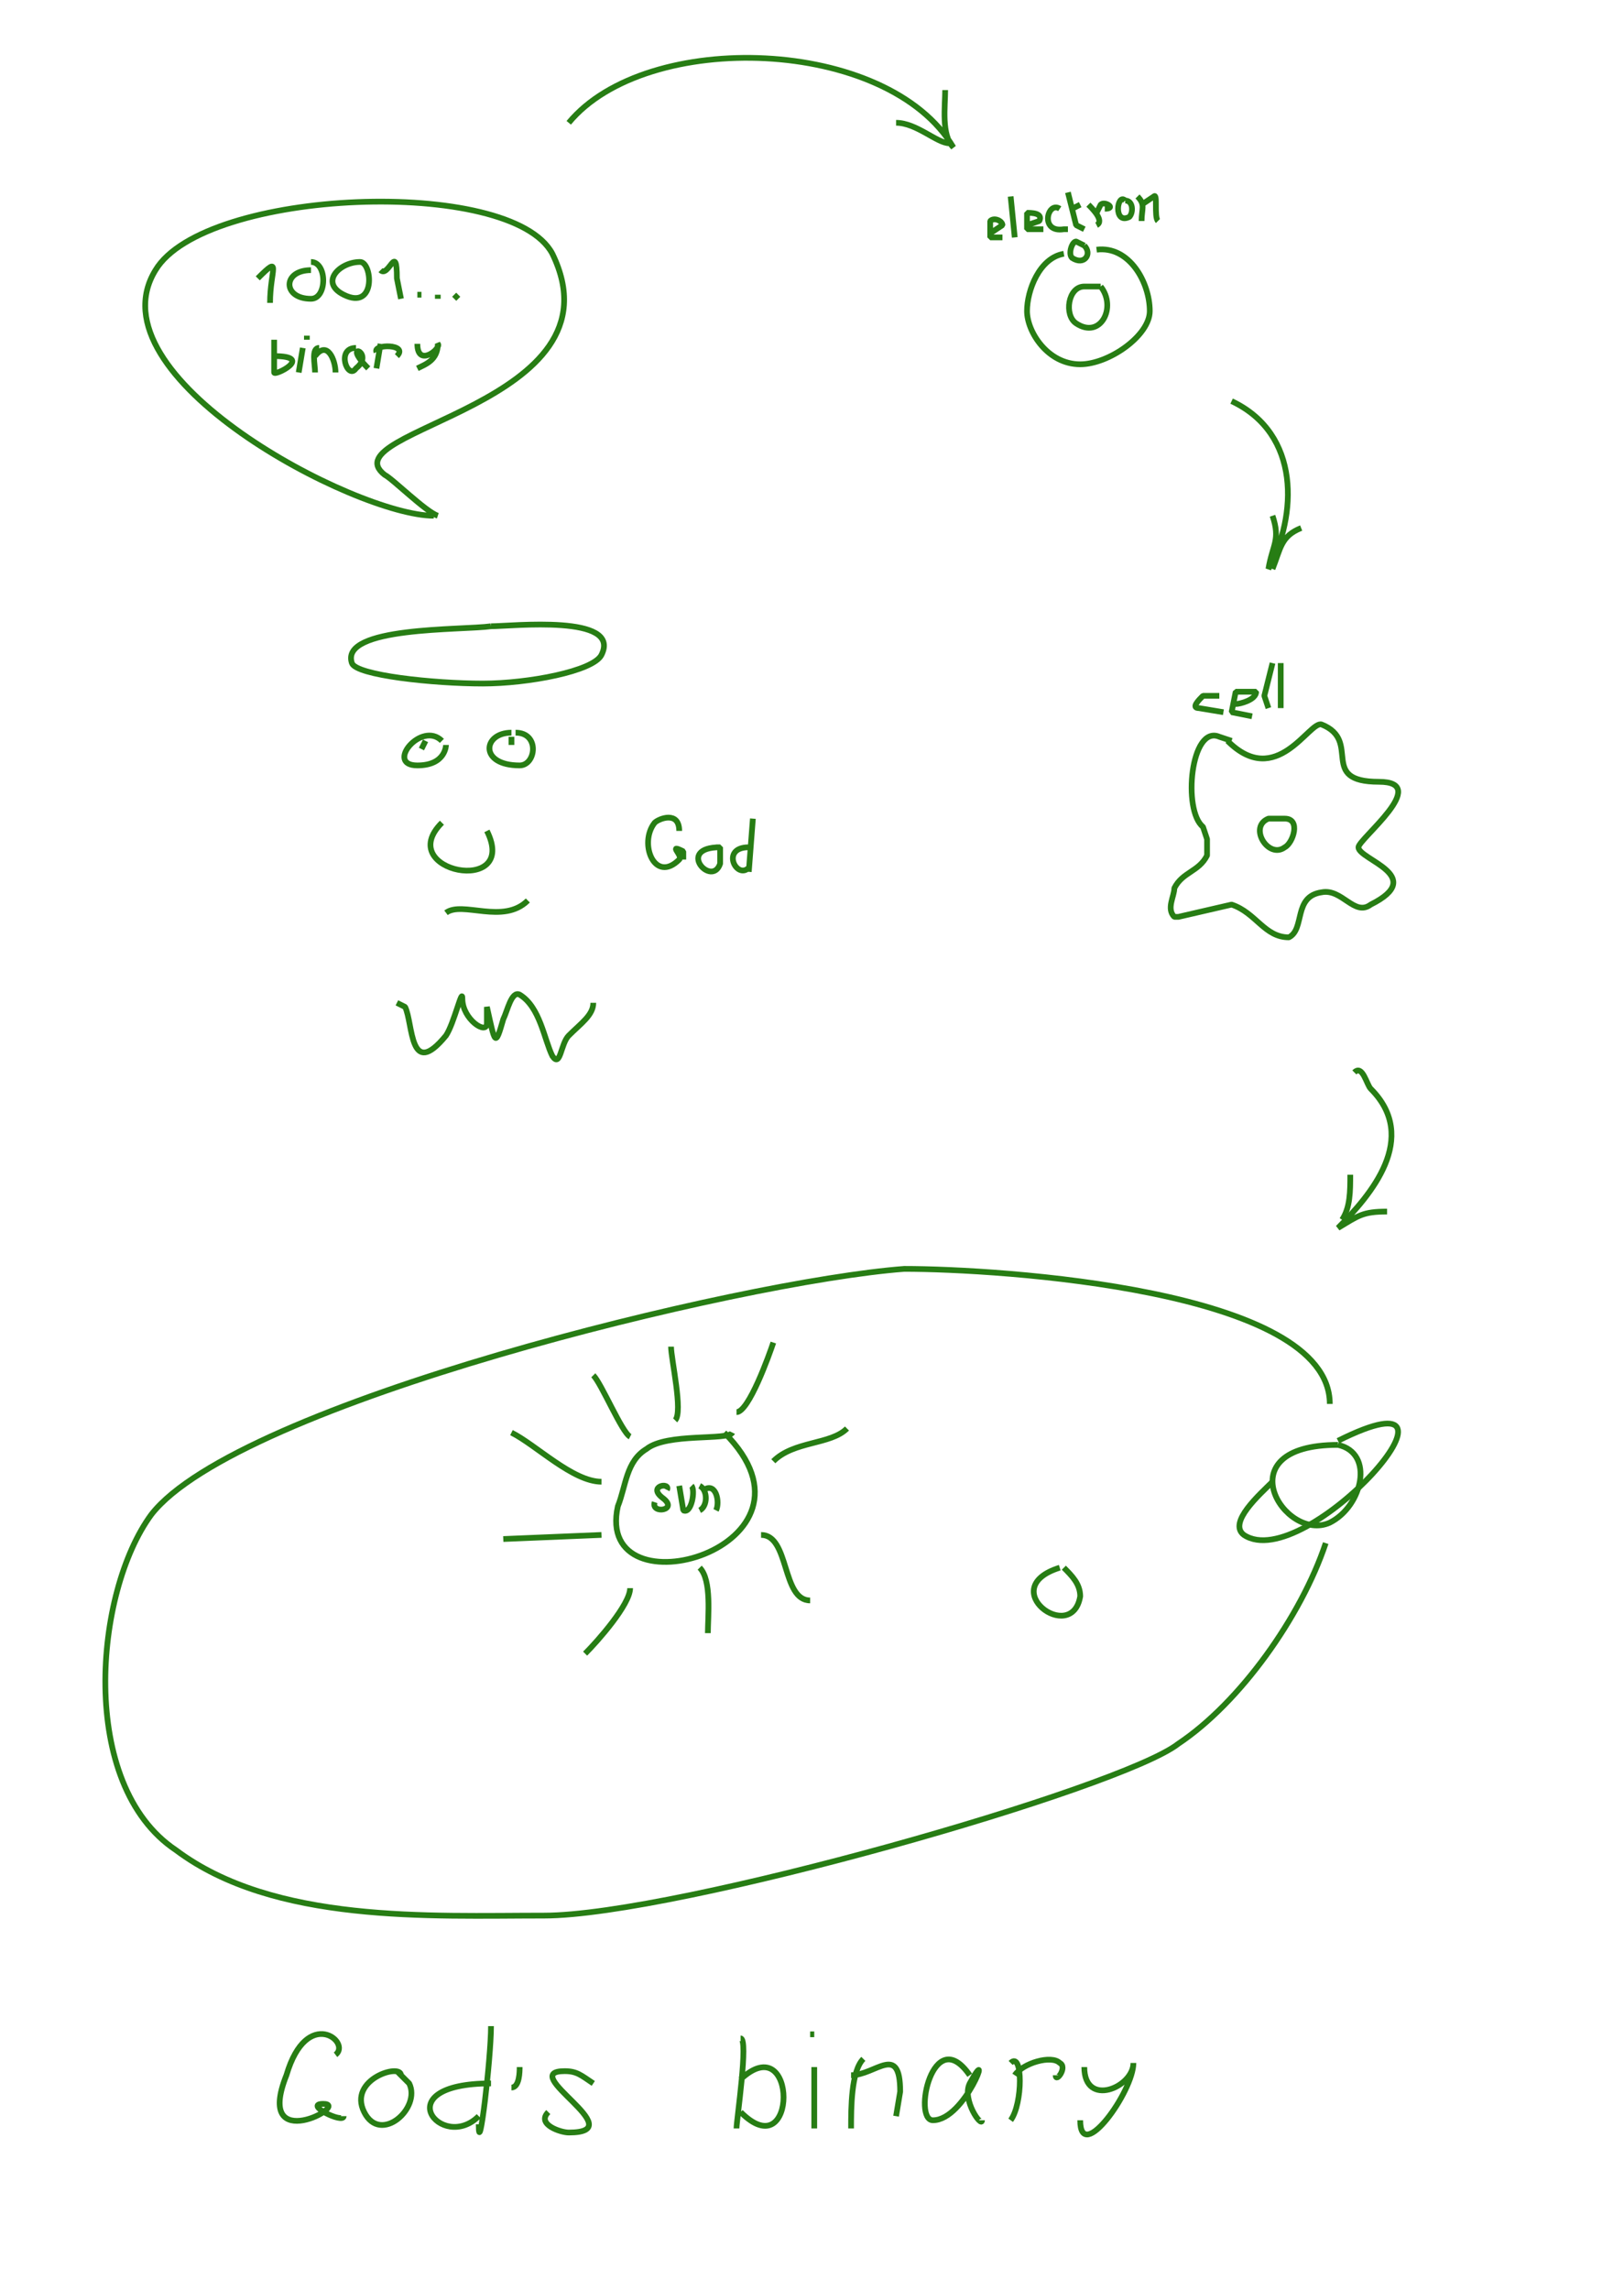 <svg xmlns="http://www.w3.org/2000/svg" width="396.9" height="559.4">
  <defs/>
  <g fill="none" stroke="#277d14" stroke-miterlimit="0" stroke-width="1.4">
    <path d="M314 200h-4c-5 2 0 10 4 7 2-1 4-7 0-7"/>
    <path d="M301 181l-3-1c-7-3-9 18-4 22l1 3v4c-2 4-6 4-8 8 0 2-2 5 0 7h1l13-3c6 2 8 8 14 8 0 0 0 0 0 0 4-2 1-10 8-11 5-1 8 6 12 3 14-7-3-11-3-14 0-2 18-16 5-16-15 0-4-10-14-14-3-1-11 16-23 4M63 68c6-6 3-2 3 6M76 66c-7 0-7 7 0 7 4 0 4-9 0-9M88 64c-5 0-10 5-4 8 8 4 7-8 4-8M93 66c2 2 4-7 4 2l1 5M102 72h1M107 72v1M111 72l1 1M269 70h-4c-4 0-5 7-2 9 6 4 10-4 6-9M265 60l-2-1c-1 0-2 3-1 4 3 2 5-1 3-3"/>
    <path d="M260 62c-6 1-9 9-9 14s5 13 13 13c7 0 17-7 17-13 0-7-5-16-13-15M259 51c-3-2-5 6 1 5h1M261 47l2 8 2 1M262 51l2-1M266 50c1 1 4 4 2 5"/>
    <path d="M268 52l1-2c1-1 4 1 1 1M275 49c-2-2-3 6 1 4 1-1 1-4-1-4M278 48c2 2 1 3 1 6"/>
    <path d="M279 50l3-2c1-1 0 5 1 6M242 57l3-2c0-1-2-2-3-1v4h3M251 55l3-1c1-2-2-2-3-2v4h4M247 48l1 10M298 170h-4c-1 1-3 3-1 3l6 1M302 172c1 0 5-1 5-3h-5l-1 5 5 1M311 162l-2 8 1 3M313 162v11M179 350c-1 2-16 0-21 4-5 3-5 9-7 14-6 27 54 10 26-18M154 351c-2-1-7-13-9-15M165 347c2-2-1-15-1-18M180 345c3 0 8-14 9-17M189 357c5-5 14-4 18-8M186 375c7 0 5 16 12 16M171 383c3 3 2 12 2 16M154 388c0 4-8 13-11 16M147 375l-24 1M147 362c-7 0-16-9-22-12M327 353c-28 0-13 24-2 19 8-4 11-17 2-19M259 383c-16 5 3 19 5 7 0-3-2-5-4-7"/>
    <path d="M311 362c-3 3-11 10-7 13 15 10 61-42 23-23"/>
    <path d="M324 377c-6 18-21 39-36 49-14 11-123 42-155 42-28 0-66 2-90-16-24-16-20-63-6-82 21-27 144-57 184-60 23 0 104 5 104 33"/>
    <path d="M166 363l1 6c2 1 3-5 2-6M171 363c2 1 2 5 0 6M172 364c3-2 4 3 3 5M163 364c1-2-5-1-1 2s-3 4-2 1M125 179c-7 0-8 8 2 8 4 0 5-8-1-8M108 181c-5-5-14 6-6 6 7 0 7-5 7-5M108 201c-12 12 19 18 11 2M109 223c4-3 14 3 20-3M97 245l2 1c2 4 1 18 10 7 2-3 4-12 4-9 0 5 6 9 6 6v-4c2 9 2 10 4 3 1-2 2-7 4-6 5 3 6 11 8 15 2 3 2-3 4-5 3-3 6-5 6-8M120 153c-7 1-37 0-34 9 1 3 20 5 32 5 11 0 27-3 29-7 5-10-22-7-27-7M94 123s0 0 0 0M125 180v2M104 181l-1 2M107 126c-3-1-11-9-13-10-14-11 59-17 41-54-10-19-85-16-97 4-16 26 49 60 68 60"/>
    <path d="M67 87c10 0 0 5 0 4v-8M74 85l-1 6M78 85c-2 0-1 4-1 6M77 87c3-4 5 1 5 4M87 85c-5 0-2 8 0 5 5-4-4-7 3 0M93 84l-1 6M92 86c-1-2 8-2 5 1M102 84c0 6 6 1 5 0 0 4-3 5-5 6M75 82v1M166 203c0-5-5-3-6-2-4 5 0 15 6 9 1-1-3-4 1-2v2M176 207c-11 0-2 10 0 4v-4h-1M184 200l-1 13M183 207c-7 0-3 8 0 5M301 98c17 8 16 28 9 41 1-6 3-7 1-13M311 139c2-5 2-8 7-10M328 298c2-3 2-7 2-11"/>
    <path d="M331 262c2-2 3 3 4 4 12 12 0 26-8 34 5-3 6-4 12-4M139 30c19-23 78-21 94 6-3-3-2-10-2-14M232 35c-3 0-8-5-13-5M82 502c4-3-7-12-12 5-8 20 16 7 9 7-5 0 5 5 5 3M98 507c0-3-13 1-9 9s14-1 11-7l-3-3M120 495c0 8-3 33-3 24M120 509c-26 0-12 17-3 8M127 505c0 1 0 5-2 5M145 509c-3-2-4-3-7-3-12 0 17 15 1 15-2 0-8-2-5-5M181 498c2 0-1 20-1 22M181 508c14-13 14 22 0 8M199 505v15M198 497h1M211 503c-3 3-3 12-3 17"/>
    <path d="M208 507c6 0 12-8 12 4l-1 6M237 507c-9-13-14 11-9 11 8 0 15-20 9-9-2 4 3 11 3 9M247 504c3-3 3 10 0 14"/>
    <path d="M248 507c2-3 9-5 11-3 2 1-1 5-1 3M265 505c0 10 12 5 12-1 0 7-13 25-13 14"/>
  </g>
</svg>
